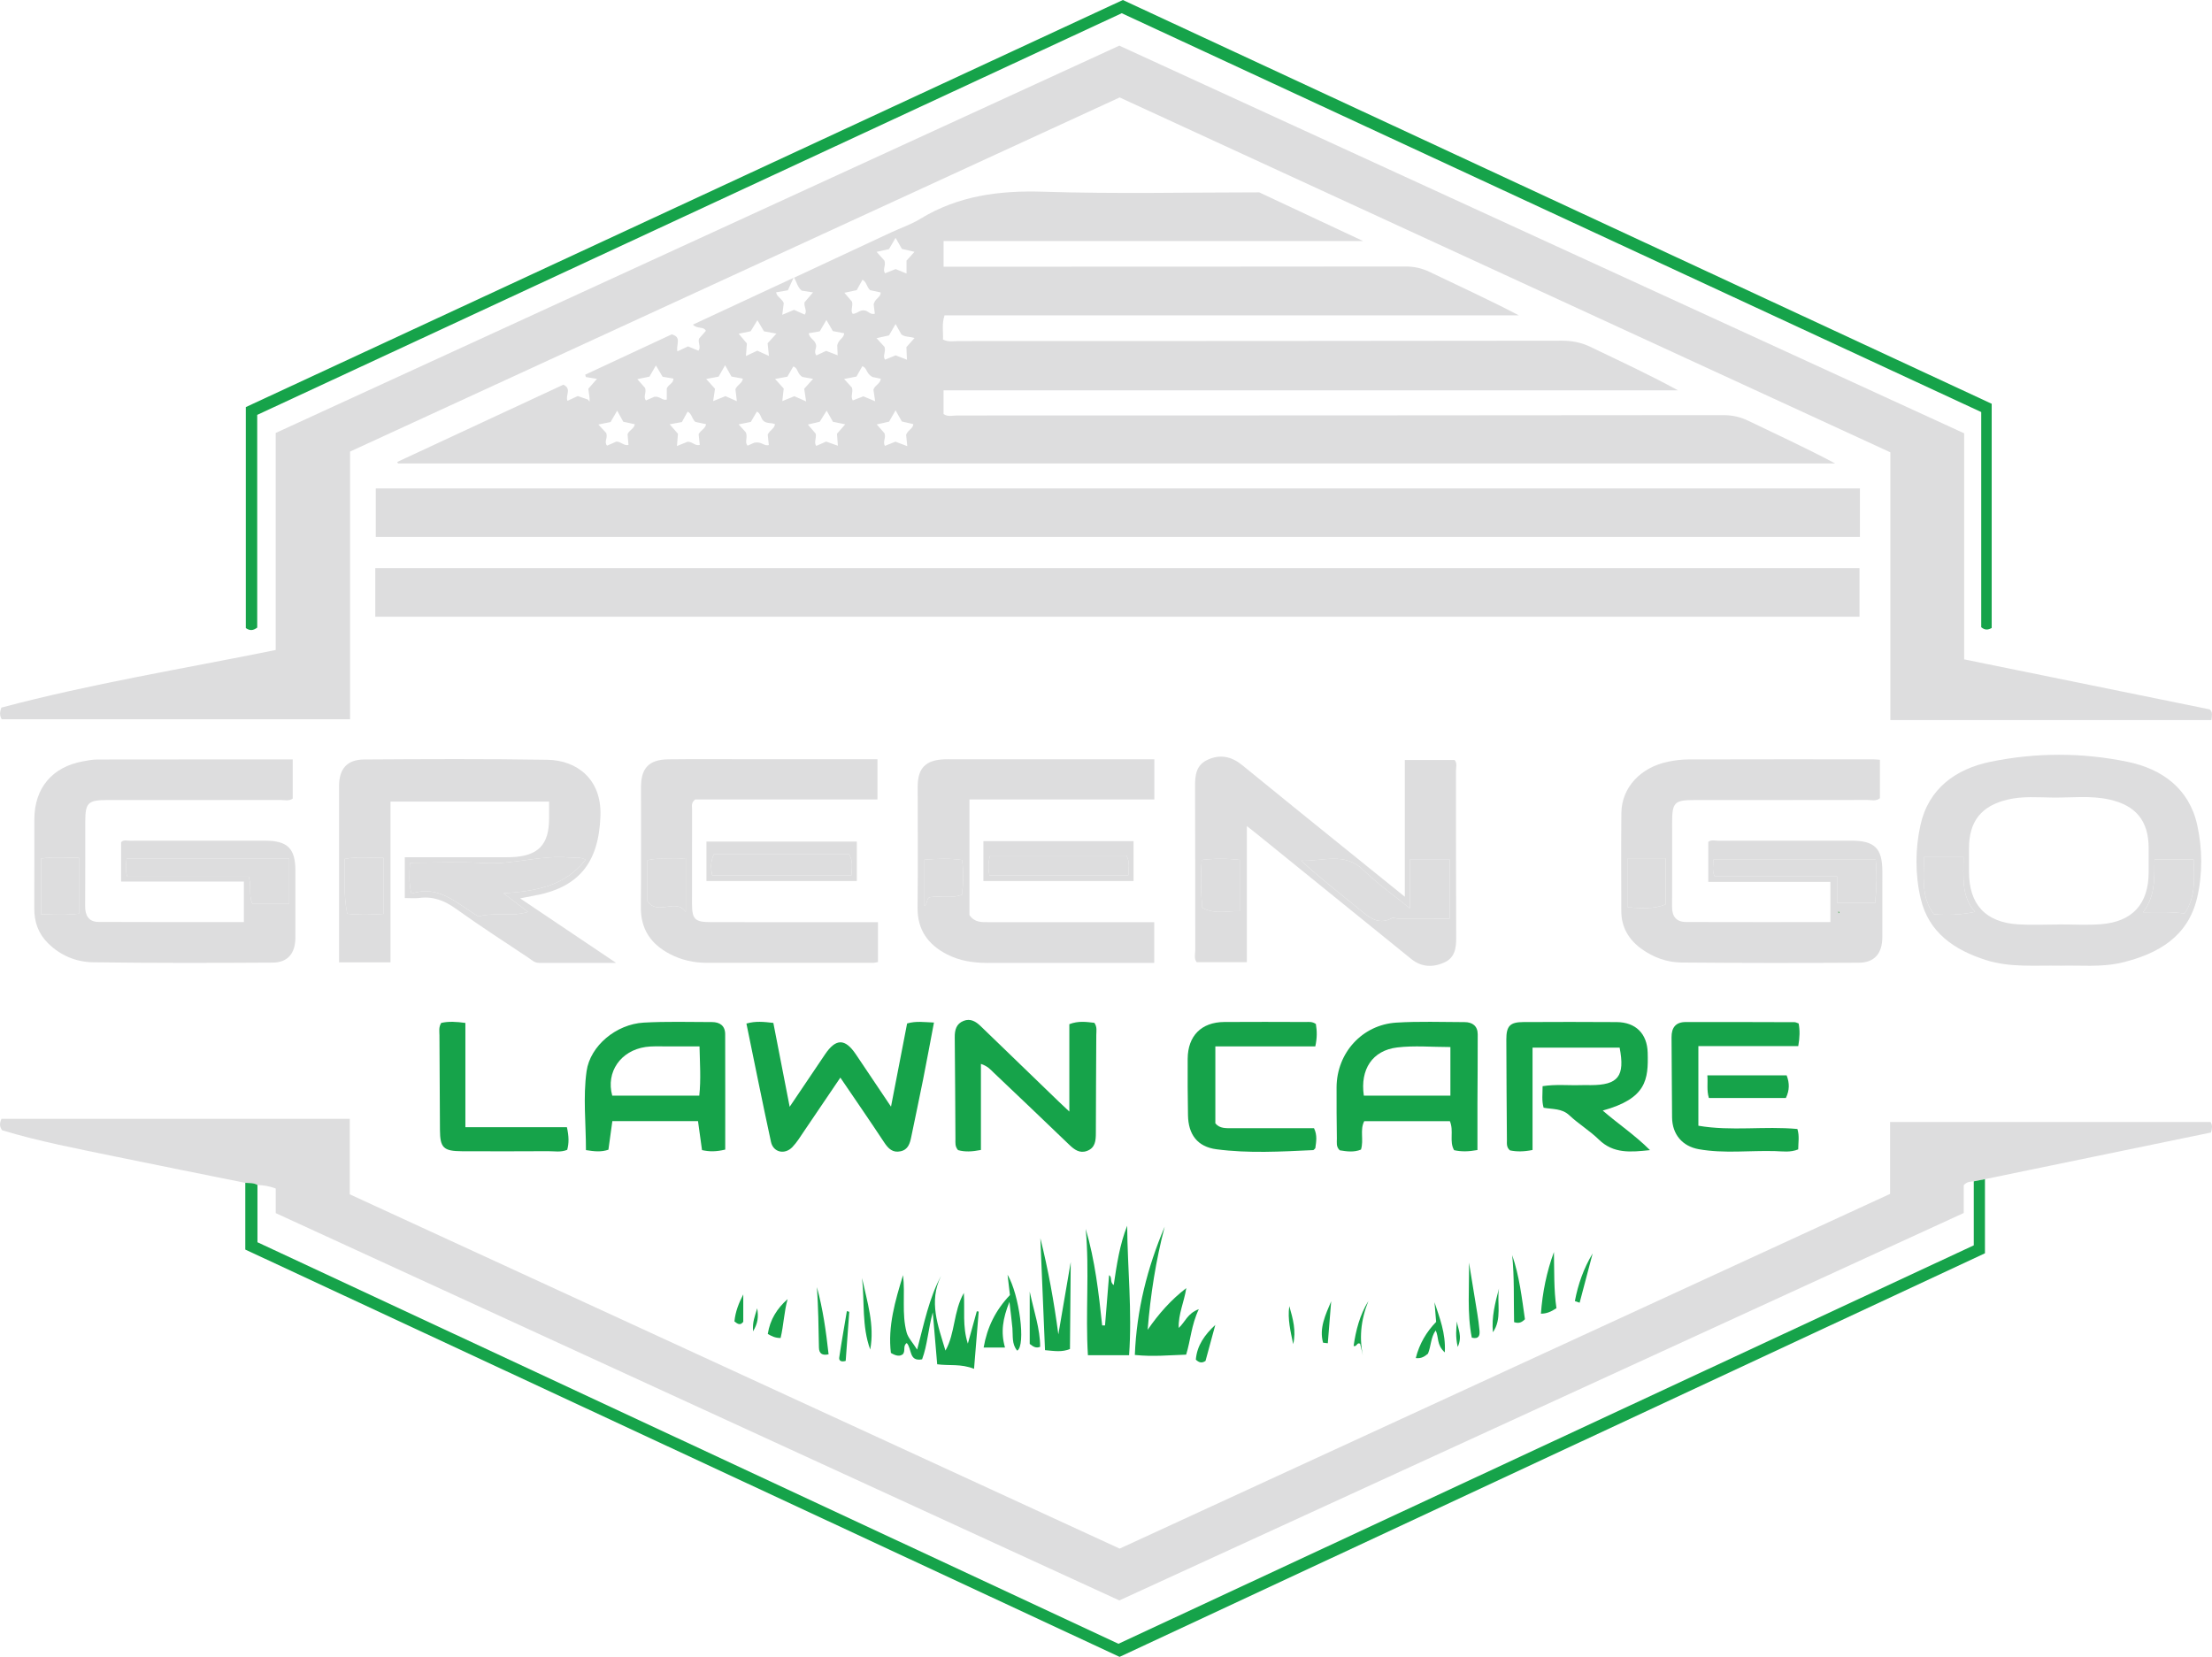 <?xml version="1.0" encoding="UTF-8"?><svg id="Layer_1" xmlns="http://www.w3.org/2000/svg" viewBox="0 0 921.71 690.49"><defs><style>.cls-1{fill:#16a34a;}.cls-2{fill:#027f0e;}.cls-3{fill:#ddddde;}</style></defs><path class="cls-3" d="M245.68,165.97c-.18-1.3-.36-2.6-.54-3.95,1.1-1.26,2.15-2.46,3.61-4.14-1.95-.31-3.28-.53-4.61-.74-.1-.33-.2-.66-.3-.99,12.05-5.62,24.1-11.24,36.04-16.8,4.39,1.1,1.7,4.38,2.39,7.08,1.46-.69,2.86-1.34,4.41-2.07,1.42.58,2.9,1.19,4.36,1.79,1.17-1.62-.24-3.04.21-4.98.75-.86,1.82-2.09,2.89-3.32-1.12-1.99-3.52-.58-5.42-2.56,13.79-6.41,27.32-12.71,41.93-19.51-1.11,2.45-1.74,3.84-2.36,5.2-1.72.29-3.19.54-4.9.84.32,1.96,2.41,2.58,3.19,4.48-.17,1.3-.37,2.91-.63,4.89,1.8-.75,3.27-1.37,4.92-2.07,1.42.64,2.93,1.31,4.46,2,1.15-1.64-.43-3.17-.1-5.13.94-1.09,2.09-2.43,3.54-4.13-1.95-.3-3.37-.52-4.7-.73-1.75-1.39-2.03-3.46-3.19-5.4,13.62-6.36,27.16-12.69,40.7-18.99,3.92-1.82,8.09-3.22,11.75-5.46,15.91-9.74,33.07-11.97,51.52-11.38,30.27.96,60.6.26,89.83.26,14.57,6.83,28.23,13.24,43.31,20.3h-174.82v10.68c2.18,0,4.15,0,6.12,0,62.11-.01,124.21,0,186.32-.08,3.59,0,6.79.68,10.05,2.24,12.39,5.95,24.89,11.67,37.26,18.13h-239.35c-1.2,3.59-.49,6.85-.65,10.07,2.26,1.15,4.44.63,6.52.63,83.75,0,167.5-.03,251.25-.15,4.27,0,8.12.7,11.98,2.56,12.18,5.88,24.46,11.53,36.51,18.12h-306.02v9.86c1.69,1.31,3.76.63,5.66.63,106.4,0,212.79-.04,319.19-.15,3.77,0,7.14.74,10.52,2.37,12.07,5.81,24.23,11.42,36.18,17.78H165.84c-.11-.21-.21-.42-.32-.63,23.17-10.78,46.34-21.55,69.22-32.2,3.67,1.72.72,4.41,1.73,6.72,1.45-.67,2.85-1.33,4.28-1.99,1.44.5,2.83.98,4.22,1.46.16.21.33.41.7.88v-1.42ZM381.05,104.95c-2.22-.52-3.8-.89-5.24-1.22-.88-1.55-1.64-2.87-2.63-4.6-1.12,1.9-1.94,3.3-2.76,4.69-1.63.36-3.15.7-5.16,1.14,1.43,1.58,2.5,2.77,3.24,3.6.81,2.05-.88,3.63.28,5.33,1.53-.61,3.04-1.21,4.43-1.76,1.55.64,2.91,1.2,4.52,1.86v-5.37c1.09-1.21,2.07-2.3,3.31-3.67ZM310.83,148.37c1.99-.94,3.33-1.58,4.72-2.23,1.52.69,2.99,1.35,4.86,2.2-.22-2.02-.39-3.62-.56-5.27,1.11-1.22,2.19-2.41,3.68-4.05-2.17-.39-3.72-.68-5.19-.94-.91-1.54-1.75-2.96-2.74-4.64-1.07,1.75-1.98,3.25-2.81,4.61-1.7.35-3.18.66-4.99,1.03,1.44,1.71,2.49,2.95,3.42,4.05-.13,1.74-.24,3.21-.4,5.24ZM341.6,138.08c-1.74.3-3.15.54-4.58.79.18,2.25,2.69,2.67,3.04,5.01.27,1.08-1.1,2.68.09,4.25,1.42-.66,2.74-1.28,4.09-1.91,1.55.6,3.02,1.16,4.81,1.85-.09-2-.16-3.63-.19-4.17.61-2.66,2.91-2.97,2.86-5.03-1.61-.3-3.2-.61-4.68-.89-.94-1.61-1.74-3-2.69-4.63-.98,1.67-1.81,3.09-2.76,4.72ZM381.06,140.87c-2.16-.7-3.96-.33-5.47-1.52-.69-1.22-1.44-2.55-2.42-4.31-1.12,1.95-1.93,3.35-2.73,4.74-1.64.36-3.15.7-5.2,1.15,1.48,1.61,2.56,2.8,3.31,3.62.72,2.06-.88,3.64.22,5.34,1.55-.63,3.07-1.25,4.43-1.8,1.61.62,3.02,1.17,4.72,1.82-.1-2.17-.17-3.79-.24-5.24,1.15-1.28,2.13-2.38,3.39-3.79ZM272.65,165.35c2.35-.33,3.39,1.72,5.19,1.17v-4.64c.7-1.72,2.83-2.11,2.76-4.11-1.55-.26-3.01-.51-4.5-.76-.91-1.52-1.76-2.96-2.79-4.7-1.07,1.86-1.89,3.27-2.7,4.66-1.62.33-3.12.64-5.05,1.04,1.47,1.66,2.54,2.87,3.24,3.66.68,2.05-.92,3.62.35,5.23,1.43-.64,2.78-1.23,3.5-1.55ZM348.75,180.76c1.29-1.47,2.26-2.58,3.44-3.93-1.92-.39-3.49-.72-5.11-1.05-.86-1.51-1.66-2.94-2.62-4.64-1.08,1.72-2.02,3.22-2.9,4.63-1.66.39-3.14.73-4.94,1.15,1.42,1.65,2.48,2.88,3.25,3.78.46,1.95-.86,3.54.24,5.14,1.57-.69,2.92-1.28,4.13-1.82,1.65.59,3.09,1.1,4.9,1.74-.16-2.01-.27-3.47-.39-5.01ZM325.99,167.15c1.9-.77,3.54-1.43,5.02-2.03,1.63.72,3.03,1.34,4.89,2.17-.33-2.18-.57-3.77-.8-5.28,1.21-1.34,2.28-2.54,3.71-4.13-2.05-.36-3.59-.63-4.35-.76-2.39-1.19-1.81-3.84-3.92-4.39-.85,1.47-1.66,2.88-2.45,4.25-1.7.31-3.21.6-5.13.95,1.43,1.58,2.52,2.79,3.6,3.99-.19,1.72-.37,3.33-.59,5.24ZM377.57,181.18c.84-2.14,2.92-2.54,2.98-4.43-1.68-.39-3.27-.75-4.76-1.1-.87-1.54-1.63-2.89-2.62-4.64-1.07,1.87-1.88,3.28-2.7,4.71-1.62.37-3.16.71-5.14,1.16,1.34,1.52,2.4,2.73,3.2,3.65.79,1.95-.83,3.53.2,5.29,1.53-.62,3.03-1.22,4.38-1.76,1.63.62,3.06,1.16,4.95,1.88-.22-2.05-.37-3.5-.5-4.75ZM356.99,120.92c-1.92.41-3.39.72-5.14,1.09,1.41,1.65,2.46,2.88,3.17,3.71.52,2.04-.78,3.63.29,5.07,1.85.01,2.99-1.79,4.88-1.41,1.47.03,2.49,1.98,4.34,1.34-.22-1.74-.41-3.33-.49-3.93.69-2.58,3.03-2.86,2.9-4.92-1.59-.34-3.17-.69-4.39-.95-1.5-1.43-1.43-3.43-3.16-4.34-.79,1.42-1.57,2.82-2.41,4.34ZM284.13,175.89c-1.92.35-3.38.62-5.08.93,1.24,1.42,2.3,2.65,3.45,3.97-.13,1.57-.27,3.18-.43,5.08,1.79-.71,3.28-1.31,4.44-1.77,2.02-.09,3.09,1.87,5.08,1.31-.18-1.62-.35-3.21-.48-4.47.94-1.75,2.85-2.31,3.1-4.17-1.63-.34-3.23-.68-4.46-.94-1.55-1.35-1.4-3.41-3.23-4.29-.78,1.43-1.54,2.82-2.39,4.35ZM310.8,180.21c.86,2.27-.64,3.93.69,5.52,1.37-.6,2.72-1.19,2.86-1.25,3.01-.61,4.01,1.59,6.01.98-.17-1.6-.34-3.19-.46-4.31.87-1.98,2.89-2.51,3-4.39-1.53-.7-3.39-.13-4.74-1.34-1.23-1.06-1.07-3.12-2.79-3.9-.85,1.45-1.68,2.87-2.51,4.31-1.64.33-3.17.64-5.09,1.03,1.3,1.43,2.28,2.52,3.05,3.36ZM363.94,162.37c.79-2.06,2.94-2.46,3.05-4.55-1.56-.32-3.12-.64-3.35-.68-2.85-1.36-2.25-3.94-4.33-4.5-.85,1.5-1.66,2.93-2.43,4.29-1.69.33-3.2.63-5.16,1.01,1.44,1.58,2.52,2.77,3.28,3.6.58,2.07-.7,3.68.34,5.33,1.55-.6,3.06-1.18,4.42-1.7,1.65.69,3.07,1.29,4.91,2.06-.3-2.03-.52-3.47-.73-4.86ZM252.59,180.4c.81,2.19-1.06,3.76.38,5.31,1.53-.66,2.88-1.25,3.87-1.68,2.05.04,3.11,1.87,5.04,1.39-.14-1.66-.27-3.28-.38-4.49.82-1.85,2.81-2.3,3-4.13-1.68-.37-3.27-.72-4.8-1.05-.84-1.53-1.57-2.87-2.53-4.61-1.11,1.91-1.92,3.31-2.75,4.75-1.6.32-3.1.62-5.09,1.02,1.46,1.58,2.45,2.65,3.25,3.51ZM297.93,162.04c-.25,1.64-.48,3.22-.77,5.12,2.05-.83,3.68-1.48,5.13-2.07,1.63.72,3,1.33,4.75,2.1-.27-2.26-.46-3.86-.6-5.01.89-1.96,2.92-2.46,3.08-4.39-1.63-.3-3.21-.59-4.73-.87-.88-1.56-1.65-2.91-2.65-4.7-1.07,1.86-1.87,3.26-2.71,4.74-1.57.29-3.09.58-5.17.97,1.5,1.68,2.58,2.87,3.68,4.1Z"/><path class="cls-3" d="M466.42,19.03c117.47,53.91,234.64,107.68,352.02,161.55v94.21c34.28,6.98,68.28,13.91,102.31,20.84,1.41,1.16.86,2.69.73,4.45h-133.8v-111.58c-107.15-49.35-214.14-98.62-321.13-147.89-106.86,49.17-213.56,98.28-320.67,147.57v111.55H.7c-.93-1.72-.81-2.84-.14-4.84,37.25-9.92,75.77-16.2,114.32-24v-90.46c117.23-53.83,234.24-107.55,351.54-161.41Z"/><path class="cls-3" d="M102.22,492.94c-17.9-3.61-35.81-7.16-53.69-10.86-16.09-3.33-32.25-6.38-47.67-11.06-1.11-1.6-1.07-2.86-.25-4.76h145.14v31.47c106.9,49.2,213.59,98.3,320.8,147.64,106.71-49.14,213.68-98.4,321.02-147.82v-29.97h133.55c.9,1.36.64,2.79.16,4.39-31.37,6.47-62.77,12.95-94.18,19.43-1.55.3-3.1.61-4.65.91-1.47.08-2.93.19-4.19,1.61v11.59c-117.34,53.85-234.62,107.66-351.85,161.46-117.29-53.86-234.39-107.62-351.52-161.41v-10.26c-2.63-1-5.09-1.37-7.6-1.47-1.58-.93-3.35-.75-5.07-.89Z"/><path class="cls-3" d="M775.01,203.55v20.21H156.58v-20.21h618.43Z"/><path class="cls-3" d="M156.38,257.01v-20.25h618.45v20.25H156.38Z"/><path class="cls-3" d="M783.34,316.61v16.03c-1.65,1.4-3.55.73-5.29.73-23.98.05-47.95.03-71.93.04-8.44,0-9.37.96-9.37,9.48,0,11.65.07,23.31-.03,34.96-.04,4.15,1.84,6.37,5.87,6.39,19.95.07,39.9.03,60.11.03v-16.75h-50.88v-16.65c1.17-1.03,2.74-.51,4.17-.51,18.48-.04,36.96-.04,55.45-.02,9.69,0,12.91,3.21,12.91,12.75,0,9.16.01,18.31-.01,27.47-.02,6.75-3.23,10.6-9.77,10.64-24.64.14-49.28.14-73.92-.08-6.05-.05-11.77-2.12-16.75-5.75-5.29-3.86-8.31-9.01-8.32-15.66-.04-13.65-.12-27.3.03-40.95.11-10.52,7.99-19.02,19.59-21.36,2.76-.56,5.61-.9,8.42-.91,25.64-.07,51.28-.05,76.93-.04.8,0,1.6.1,2.83.18ZM781.59,358.26h-67.69c.07,2.38-.61,4.43.57,7.02h51.03v11.03h15.86c.59-6.11.77-11.81.23-18.05ZM678.29,357.68v20.46c5.56.31,10.68.86,15.77-1.25v-19.2h-15.77ZM766.12,380.6c.23-.27.52-.55-.11-.73.03.26.07.5.11.73Z"/><path class="cls-3" d="M121.97,316.48v16.33c-1.64,1.16-3.53.56-5.27.57-23.96.05-47.93.02-71.89.03-8.19,0-9.27,1.09-9.28,9.14,0,11.65.03,23.29-.05,34.94-.03,3.92,1.37,6.69,5.56,6.72,20.11.1,40.23.05,60.58.05v-16.89h-51.16v-16.34c.94-1.2,2.38-.66,3.63-.67,18.81-.03,37.61-.04,56.42-.01,9.35.02,12.58,3.27,12.58,12.5,0,9.32.02,18.63-.01,27.95-.02,6.48-3.15,10.33-9.46,10.36-24.96.15-49.92.21-74.88-.14-7.08-.1-13.66-2.87-18.84-8.05-3.97-3.97-5.65-8.86-5.62-14.45.06-12.31.02-24.62.03-36.94,0-13.12,7.38-21.96,20.31-24.31,1.96-.36,3.96-.75,5.94-.75,26.95-.05,53.9-.03,81.43-.03ZM120.52,357.76H52.76c-.28,2.61-.54,4.84.25,7.58h50.62c1.31,3.87-.16,7.5,1.48,11.24h15.41v-18.83ZM32.9,357.44c-5.73.1-10.82-.45-15.81.37v23.23c5.57.13,10.6.41,15.81-.27v-23.33Z"/><path class="cls-1" d="M829.91,168.27v93.44c-1.6.85-2.82.95-4.36-.32v-89.67c-119.38-55.41-238.71-110.79-358.14-166.21-120.06,55.79-239.99,111.52-360.23,167.39v88.65c-1.77,1.31-3.11,1.33-4.75.19v-92.09C224.08,113.17,345.83,56.65,467.88,0c120.63,56.07,241.15,112.09,362.03,168.27Z"/><path class="cls-3" d="M858.44,402.44c-10.69-.18-20.91.82-30.79-2.3-13.21-4.18-24-11.42-27.33-25.67-2.35-10.05-2.31-20.65-.08-30.69,3.37-15.17,14.74-23.31,28.98-26.27,18.99-3.95,38.46-3.95,57.45,0,14.24,2.97,25.55,11.13,28.89,26.34,2.18,9.9,2.26,20.33-.03,30.21-3.77,16.24-16.24,23.46-31.31,27.08-8.68,2.08-17.56,1.05-25.78,1.31ZM857.85,385.28s0-.03,0-.04c5.82,0,11.67.36,17.46-.07,13.29-.99,19.99-8.47,20.01-21.75,0-3.33.01-6.65,0-9.98-.03-11.36-5.29-17.82-16.52-20.27-7.74-1.69-15.59-.7-23.39-.79-6.3-.07-12.64-.64-18.89.85-10.89,2.61-16.03,9-16.06,20.17,0,3.33,0,6.65,0,9.98.01,13.51,6.86,20.99,20.42,21.84,5.63.36,11.31.06,16.96.06ZM818.15,357.19h-16.52c.14,8.43-1.29,16.67,4.24,23.83,5.5.42,10.89.31,17.1-1-5.9-6.67-4.74-14.65-4.81-22.83ZM914.06,358.16h-16.31c-.12,7.56.56,15.05-4.79,22.03,6.56-.08,11.95-.25,17.3.52,4.82-7.07,4-14.85,3.79-22.55Z"/><path class="cls-3" d="M162.71,401.05h-21.43c0-3,0-5.78,0-8.57,0-21.63-.01-43.25,0-64.88,0-7.15,3.31-11.05,10.45-11.09,25.46-.16,50.92-.29,76.37.12,12.06.2,22.64,7.83,22.1,23.37-.68,19.61-9.04,30.12-28.38,33.4-1.45.25-2.89.56-5.09.99,13.27,8.92,25.99,17.47,39.98,26.88-11.72,0-21.94,0-32.16,0-1.84,0-3.04-1.25-4.39-2.15-10.09-6.73-20.3-13.31-30.15-20.38-4.7-3.37-9.42-5.27-15.19-4.53-1.93.25-3.92.04-6.15.04v-17c12.72,0,25.17,0,37.61,0,2.33,0,4.66.06,6.99-.04,11.01-.47,15.53-5.19,15.52-16.12,0-2.14,0-4.27,0-7.05h-66.07v67ZM244.03,358.25c-2.59-1.26-4.61-.69-6.54-.87-12.01-1.16-23.64,3.01-35.69,2.29-10.21-.61-20.49-.13-31-.13-.17,4.39-.55,8.3.65,12.87,11.7-3.87,19.26,4.49,27.95,9.55,6.42-1.92,13.12.33,20.63-1.92-3.71-2.82-6.48-4.93-10.2-7.76,13.67-.92,25.59-3.01,34.2-14.03ZM159.79,380.87v-23.36c-5.64.04-10.83-.61-16.21.45.04,7.96-.41,15.36,1.1,22.84,5,.59,9.74.44,15.11.07Z"/><path class="cls-1" d="M822.45,492.32c1.55-.3,3.1-.61,4.65-.91,0,10.12,0,20.24,0,30.89-119.95,55.95-239.94,111.92-360.59,168.19-121.22-56.48-242.7-113.08-364.3-169.74,0-9.55,0-18.68,0-27.81,1.72.13,3.49-.05,5.07.89,0,7.94,0,15.88,0,23.87,119.85,55.9,239.25,111.59,358.77,167.33,118.84-55.37,237.52-110.66,356.39-166.04v-26.68Z"/><path class="cls-3" d="M403.96,333.16v48.19c2.14,3.14,5.05,2.96,7.88,2.96,20.97,0,41.94,0,62.91,0h6.2v16.96c-1.63,0-3.09,0-4.56,0-21.63,0-43.27-.02-64.9.02-5.91.01-11.63-.85-16.91-3.57-7.87-4.06-12.34-10.19-12.24-19.46.18-16.8.04-33.61.05-50.41,0-7.76,3.29-11.11,11.14-11.41,1-.04,2-.01,3-.01,26.46,0,52.92,0,79.38,0h5.09v16.74h-77.03ZM385.2,358.27v19.23c1.55-1.15.67-3.06,2.23-3.58,4.35-.8,8.88.7,13.41-1.05.54-4.83.83-9.51.02-14.46-5.35-.8-10.37-.52-15.66-.14Z"/><path class="cls-3" d="M585.37,373.72v-56.99h20.73c1.21,1.31.58,3.05.58,4.63.05,23.13-.02,46.26.1,69.39.02,4.48-.57,8.42-5.07,10.41-4.74,2.09-9.42,1.89-13.62-1.48-7.39-5.94-14.74-11.93-22.11-17.9-14.22-11.52-28.44-23.03-42.66-34.55-.98-.79-1.98-1.56-3.77-2.97v56.73h-20.91c-1.23-1.54-.59-3.44-.59-5.19-.05-22.63.03-45.26-.09-67.9-.03-4.77.38-9.09,5.32-11.31,5.24-2.37,9.93-1.32,14.36,2.3,13.9,11.38,27.9,22.65,41.87,33.95,8.23,6.66,16.47,13.3,25.87,20.88ZM604.04,358.13h-16.5v20.46c-7.13-5.8-13.71-10.38-19.33-15.92-8-7.88-17.19-3.54-26.06-4,7.78,7.12,15.85,13.46,23.82,19.91,4.15,3.36,8.01,7.28,14.07,4.03.59-.32,1.59.21,2.4.21,7.09.02,14.18.01,21.6.01v-24.69ZM500.76,358.37c-.57,7.05-.32,13.83.18,19.93,5.59,2.98,10.61,1.19,15.66,1.43v-21.39c-5.38-.58-10.4-.6-15.84.03Z"/><path class="cls-3" d="M365.84,384.32v16.6c-.74.13-1.35.33-1.97.33-23.12.02-46.25.03-69.37,0-5.39,0-10.57-1.15-15.37-3.66-7.89-4.11-12.19-10.36-12.1-19.56.16-16.63.05-33.26.06-49.89,0-8.05,3.29-11.59,11.37-11.69,11.64-.14,23.29-.04,34.93-.04,17.28,0,34.57,0,52.24,0v16.75h-75.96c-1.79,1.42-1.28,2.86-1.29,4.11-.04,13.14-.04,26.28-.02,39.42.01,6.34,1.17,7.59,7.62,7.6,21.29.06,42.59.02,63.88.02,1.81,0,3.62,0,5.98,0ZM285.76,357.63c-5.72.88-11.03-.47-16,.91v17.07c4.67,6.24,11.77-1.64,16,4.49v-22.46Z"/><path class="cls-1" d="M371.27,461.19c2.44-12.63,4.57-23.65,6.71-34.67,3.75-1.09,7.14-.53,11.19-.38-1.57,8.27-3,16.04-4.54,23.79-1.59,7.97-3.29,15.92-4.93,23.89-.55,2.69-1.28,5.28-4.43,5.97-3.3.73-5.13-1.11-6.85-3.71-5.85-8.87-11.89-17.61-18.26-26.99-5.19,7.67-10.08,14.93-15.01,22.16-1.59,2.33-3.06,4.8-5,6.81-3.17,3.28-7.94,2.19-8.89-2.17-3.55-16.36-6.83-32.78-10.24-49.33,3.84-1.11,7.25-.72,11.22-.27,2.2,11.3,4.4,22.62,6.8,34.96,5.31-7.88,10.02-14.87,14.74-21.86,4.5-6.66,8.32-6.69,12.8-.07,4.63,6.86,9.23,13.73,14.68,21.86Z"/><path class="cls-1" d="M667.83,462.81c6.42,5.59,13.34,10.14,19.7,16.5-8.04.84-15.17,1.58-21.31-4.4-3.79-3.7-8.45-6.5-12.31-10.13-3.13-2.94-7-2.44-10.71-3.15-.85-2.97-.4-5.74-.42-8.97,5.48-.87,10.77-.26,16.02-.44,1.33-.04,2.66,0,3.99,0,11.47-.01,14.4-3.65,12.09-15.62h-36.29v42.65c-3.74.75-6.66.73-9.4.17-1.54-1.28-1.27-2.86-1.28-4.32-.1-13.98-.21-27.95-.24-41.93-.01-5.58,1.55-7.21,7.04-7.23,12.98-.06,25.97-.09,38.95.01,7.95.06,12.69,4.85,12.91,12.73.31,11.21-.43,19.1-18.74,24.14Z"/><path class="cls-1" d="M615.62,479.27c-3.79.68-6.7.73-9.72.06-2.13-3.7,0-7.95-1.76-12.09h-35.68c-1.91,3.66-.1,7.82-1.36,11.84-2.9,1.22-5.95.78-8.84.31-1.61-1.5-1.19-3.25-1.21-4.86-.08-7.15-.17-14.29-.12-21.44.08-14.28,10.65-26.03,24.9-26.92,9.44-.59,18.94-.23,28.42-.21,3.28,0,5.48,1.6,5.49,5.09.03,9.64-.07,19.28-.11,28.92-.02,6.3,0,12.6,0,19.31ZM568.29,456.59h36.07v-20.24c-7.67,0-15.02-.69-22.18.17-10.33,1.24-15.5,9.16-13.89,20.07Z"/><path class="cls-1" d="M302.19,479.08c-3.85.93-6.6.89-9.67.22-.54-3.9-1.08-7.79-1.67-12.08h-35.69c-.55,4-1.09,7.89-1.64,11.91-2.93,1.03-5.82.74-9.36.17.01-11.08-1.26-22.07.26-32.89,1.5-10.62,12.39-19.59,23.79-20.24,9.46-.54,18.97-.24,28.45-.23,3.27,0,5.5,1.52,5.51,5.06.05,15.96.02,31.92.02,48.08ZM291.38,456.61c.74-6.75.25-13.4.1-20.54-5.23,0-9.86-.02-14.49,0-2.66.02-5.36-.13-7.97.25-10.42,1.52-16.61,10.43-13.91,20.27h36.26Z"/><path class="cls-1" d="M408.74,443.38v35.86c-3.67.72-6.7.88-9.53.06-1.34-1.51-1.08-3.06-1.09-4.53-.1-14.14-.13-28.27-.29-42.41-.04-3.1.61-5.71,3.69-6.92,2.85-1.12,5.1.25,7.14,2.23,10.86,10.54,21.75,21.04,32.64,31.54,1.17,1.13,2.36,2.23,4.28,4.03v-36.42c3.81-1.48,7.18-.93,10.42-.57,1.23,1.71.82,3.42.81,5.04-.04,13.64-.18,27.27-.18,40.91,0,3.18-.26,6.15-3.66,7.43-3.07,1.16-5.3-.51-7.48-2.61-10.41-10.04-20.9-19.99-31.38-29.95-1.31-1.25-2.47-2.73-5.37-3.7Z"/><path class="cls-1" d="M707.69,435.95v33.19c13.73,2.36,27.51.08,41.26,1.36.91,2.95.35,5.7.34,8.5-3.31,1.35-6.5.81-9.58.72-10.62-.31-21.29,1.09-31.84-.79-6.9-1.23-11.05-6.22-11.14-13.2-.13-11.14-.11-22.28-.22-33.42-.04-4.07,1.76-6.37,5.88-6.38,15.13-.03,30.27.01,45.4.06.46,0,.92.28,1.68.53.55,2.88.48,5.79-.16,9.43h-41.61Z"/><path class="cls-1" d="M548.31,426.77c.48,2.89.56,5.66-.24,9.3h-41.65v32.06c1.79,2.27,4.53,2.03,7.19,2.04,11.31,0,22.61,0,33.92,0,1.46,3,.9,5.75.54,8.35-.4.36-.64.77-.89.78-13.44.63-26.93,1.41-40.3-.35-7.99-1.05-11.74-6.21-11.86-14.24-.12-7.82-.19-15.65-.13-23.47.07-9.57,5.7-15.25,15.22-15.33,11.32-.09,22.64-.03,33.97,0,1.3,0,2.67-.26,4.26.86Z"/><path class="cls-1" d="M236.23,469.77c.85,3.88.87,6.62.12,9.41-2.65,1.13-5.34.55-7.94.57-11.98.07-23.96.07-35.94.02-7.69-.04-9.1-1.44-9.15-8.88-.1-13.14-.17-26.28-.21-39.42,0-1.62-.39-3.33.73-5.17,3.06-.71,6.29-.52,10.08,0v43.46h42.31Z"/><path class="cls-1" d="M470.48,564.78h-17.16c-1.08-17.61.7-35.16-.92-52.65,3.88,13.12,5.42,26.66,6.86,40.23.4,0,.79,0,1.19,0,.56-6.94,1.12-13.88,1.69-20.93,1.49.85.1,2.76,1.93,4.12,1.28-8.59,2.5-16.9,5.61-24.73.14,17.84,2.11,35.6.8,53.97Z"/><path class="cls-1" d="M376.29,531.42c.95,8-.61,16.05,1.48,23.85.61,2.26,2.51,4.17,4.39,7.17,2.94-11.02,4.92-21.32,9.98-30.74-5.31,10.74-1.24,20.82,1.82,31.15,4.12-7.32,3.24-16.16,7.66-24.03.46,7.2-.66,13.94,1.67,21.12,1.38-4.98,2.56-9.23,3.73-13.48.26.04.53.09.79.13-.62,7.63-1.24,15.27-1.94,23.86-5.54-2.2-10.37-1.2-15.36-1.9-.59-6.93-1.16-13.65-1.84-21.64-1.97,7.25-2.21,13.58-4.45,19.58-5.59,1.07-4.17-4.42-6.39-6.78-1.73,1.15-.43,3.19-1.58,4.62-1.29,1.02-2.82.81-5.03-.51-1.34-11.03,1.79-21.73,5.06-32.4Z"/><path class="cls-1" d="M494.31,536.81c-.88,5.77-3.37,10.84-3.16,16.6,2.63-2.32,3.58-6.07,8.38-7.81-3.16,6.64-3.42,13.04-5.28,18.94-7.1.23-13.83.92-21.38.13.74-18.81,5.22-36.41,12.43-53.43-3.67,14.03-5.91,28.29-7.09,42.95,4.56-6.63,9.78-12.55,16.09-17.37Z"/><path class="cls-3" d="M409.77,367.16v-16.62h62.57v16.62h-62.57ZM469.38,356.53h-56.79c-.9,2.88-.86,5.46-.31,8.28h57.9c.08-2.81.72-5.4-.8-8.28Z"/><path class="cls-3" d="M294.37,367.16v-16.44h62.66v16.44h-62.66ZM353.72,355.91h-56.19c-1.59,3.12-1.32,5.99-.78,8.87h58.02c.11-3.2.77-6.19-1.06-8.87Z"/><path class="cls-1" d="M711.44,448.15h33.03c1.26,3.26,1.21,6.24-.32,9.43h-32.08c-.99-3.24-.37-6.18-.64-9.43Z"/><path class="cls-1" d="M446.16,525.87c-.09,12.18-.22,24.24-.32,36.32-3.33,1.36-6.24.87-10.4.48-.65-15.53-1.29-31.09-1.94-46.65,3.29,13.14,5.68,26.43,7.5,40.08,1.72-10.07,3.44-20.15,5.17-30.22Z"/><path class="cls-1" d="M420.83,539.71c-.32-2.74-.63-5.35-1-8.48,4.96,8.4,7.67,29.53,4.03,31.65-2.35-2.77-1.72-6.17-2-9.36-.28-3.21-.72-6.41-1.24-10.97-2.79,6.92-3.69,12.62-1.85,19.02h-8.9c1.47-8.45,4.93-15.51,10.96-21.86Z"/><path class="cls-1" d="M602.04,563.62c-3.56-3.22-2.42-6.43-3.82-9.17-2.1,3.01-1.89,6.51-3.2,9.68-1.25,1.02-2.62,2.14-5.08,1.84,1.5-6.02,4.49-10.97,8.48-15.08-.24-2.95-.46-5.57-.68-8.19,2.07,6.44,4.74,12.76,4.29,20.93Z"/><path class="cls-1" d="M648.55,545.18c-2.32,1.52-4.09,2.28-6.47,2.29.65-8.88,2.38-17.39,5.42-25.69.18,7.82-.09,15.6,1.05,23.39Z"/><path class="cls-1" d="M612.11,526.19c1.16,7.11,2.34,14.21,3.48,21.32.37,2.29.68,4.59.89,6.9.19,2.05-.16,3.77-3.2,3.06-2.03-10.27-1-20.78-1.17-31.29Z"/><path class="cls-1" d="M630.9,550.99c-.21-9.52.15-18.71-.79-27.9,3.01,8.72,4.02,17.78,5.31,26.68-1.28,1.31-2.51,1.91-4.52,1.22Z"/><path class="cls-1" d="M340.4,536.41c2.5,9.15,3.8,18.38,4.86,27.99-2.65.6-3.97-.32-4.02-2.8-.16-8.41-.27-16.82-.84-25.18Z"/><path class="cls-1" d="M362.61,562.41c-3.57-9.75-2.3-19.89-3.41-29.8,2.12,9.86,5.32,19.59,3.41,29.8Z"/><path class="cls-1" d="M325.27,557.6c-2.3.01-3.7-.75-5.34-1.68.92-6.02,3.88-10.64,8.26-14.53-1.48,5.29-1.63,10.75-2.92,16.21Z"/><path class="cls-1" d="M433.42,561.27c-1.76.73-2.93-.09-4.35-1.2v-21.79c1.8,8.42,4.33,15.44,4.35,22.98Z"/><path class="cls-1" d="M502.31,567.16c-1.54,1.04-2.69.71-4.02-.53.46-5.86,3.7-10.41,8.11-14.48-1.38,5.07-2.75,10.13-4.08,15.02Z"/><path class="cls-1" d="M353.88,546.69c-.5,6.85-1,13.7-1.49,20.45-1.74.54-2.9.03-2.69-1.4.95-6.47,2.1-12.9,3.18-19.35.33.1.67.2,1,.3Z"/><path class="cls-1" d="M570.19,542.19c-3.18,7.92-4.06,15.96-1.92,24.25-.51-2.16-1.02-4.32-1.52-6.43-1.37-.8-1.31,1.37-2.72.93.93-6.56,2.56-12.91,6.16-18.75Z"/><path class="cls-1" d="M656.23,542.23c1.31-7,3.67-13.66,7.41-19.88-1.81,6.85-3.62,13.7-5.43,20.55-.66-.23-1.32-.45-1.98-.68Z"/><path class="cls-1" d="M622.07,555.21c-.59-6.32.94-12.28,2.53-18.23-.92,6.06,1.36,12.67-2.53,18.23Z"/><path class="cls-1" d="M551.31,559.57c-1.71-6.08,1.02-11.65,3.37-17.26-.47,5.83-.94,11.65-1.4,17.48-.65-.07-1.31-.15-1.96-.22Z"/><path class="cls-1" d="M306.03,550.68c.4-4.15,1.86-7.72,3.68-11.24v11.41c-1.18,1.57-2.26,1.03-3.68-.16Z"/><path class="cls-1" d="M537.23,544.31c1.48,5.17,2.95,10.33,1.62,15.86-1.05-5.22-2.41-10.4-1.62-15.86Z"/><path class="cls-1" d="M607.08,550.68c.34,3.1,2.41,6.08.34,10.65-1-4.34-.63-7.5-.34-10.65Z"/><path class="cls-1" d="M313.8,554.83c-.31-3.96.7-6.15,1.72-9.62.56,3.74.31,6.08-1.72,9.62Z"/><path class="cls-3" d="M781.59,358.26c.54,6.24.36,11.94-.23,18.05h-15.86v-11.03h-51.03c-1.19-2.59-.5-4.64-.57-7.02h67.69Z"/><path class="cls-3" d="M678.29,357.68h15.77v19.2c-5.09,2.11-10.21,1.56-15.77,1.25v-20.46Z"/><path class="cls-2" d="M766.11,380.6c-.04-.24-.07-.47-.1-.73.63.18.34.46.1.73Z"/><path class="cls-3" d="M120.52,357.76v18.83h-15.41c-1.64-3.74-.17-7.37-1.48-11.24h-50.62c-.78-2.74-.53-4.98-.25-7.58h67.75Z"/><path class="cls-3" d="M32.9,357.44v23.33c-5.21.68-10.24.4-15.81.27v-23.23c4.99-.82,10.08-.27,15.81-.37Z"/><path class="cls-3" d="M818.15,357.19c.07,8.18-1.09,16.16,4.81,22.83-6.21,1.31-11.6,1.42-17.1,1-5.53-7.16-4.09-15.4-4.24-23.83h16.52Z"/><path class="cls-3" d="M914.06,358.16c.21,7.69,1.03,15.48-3.79,22.55-5.36-.77-10.74-.6-17.3-.52,5.35-6.98,4.67-14.47,4.79-22.03h16.31Z"/><path class="cls-3" d="M244.03,358.25c-8.61,11.02-20.54,13.11-34.2,14.03,3.72,2.83,6.49,4.94,10.2,7.76-7.51,2.25-14.21,0-20.63,1.92-8.69-5.06-16.25-13.42-27.95-9.55-1.2-4.57-.82-8.48-.65-12.87,10.51,0,20.78-.48,31,.13,12.05.72,23.68-3.44,35.69-2.29,1.94.19,3.95-.39,6.54.87Z"/><path class="cls-3" d="M159.79,380.87c-5.36.37-10.1.51-15.11-.07-1.51-7.48-1.06-14.88-1.1-22.84,5.38-1.06,10.57-.4,16.21-.45v23.36Z"/><path class="cls-3" d="M385.2,358.27c5.29-.38,10.32-.66,15.66.14.81,4.95.51,9.63-.02,14.46-4.53,1.75-9.06.25-13.41,1.05-1.56.52-.68,2.43-2.23,3.58v-19.23Z"/><path class="cls-3" d="M604.04,358.13v24.69c-7.42,0-14.51,0-21.6-.01-.81,0-1.81-.53-2.4-.21-6.05,3.25-9.91-.67-14.07-4.03-7.97-6.45-16.04-12.79-23.82-19.91,8.87.46,18.06-3.87,26.06,4,5.63,5.54,12.21,10.12,19.33,15.92v-20.46h16.5Z"/><path class="cls-3" d="M500.76,358.37c5.44-.63,10.46-.61,15.84-.03v21.39c-5.05-.24-10.07,1.55-15.66-1.43-.51-6.11-.75-12.88-.18-19.93Z"/><path class="cls-3" d="M285.76,357.63v22.46c-4.23-6.13-11.33,1.75-16-4.49v-17.07c4.97-1.37,10.28-.03,16-.91Z"/><path class="cls-3" d="M469.38,356.53c1.52,2.89.88,5.48.8,8.28h-57.9c-.55-2.82-.59-5.4.31-8.28h56.79Z"/><path class="cls-3" d="M353.72,355.91c1.83,2.68,1.17,5.67,1.06,8.87h-58.02c-.55-2.89-.82-5.76.78-8.87h56.19Z"/></svg>